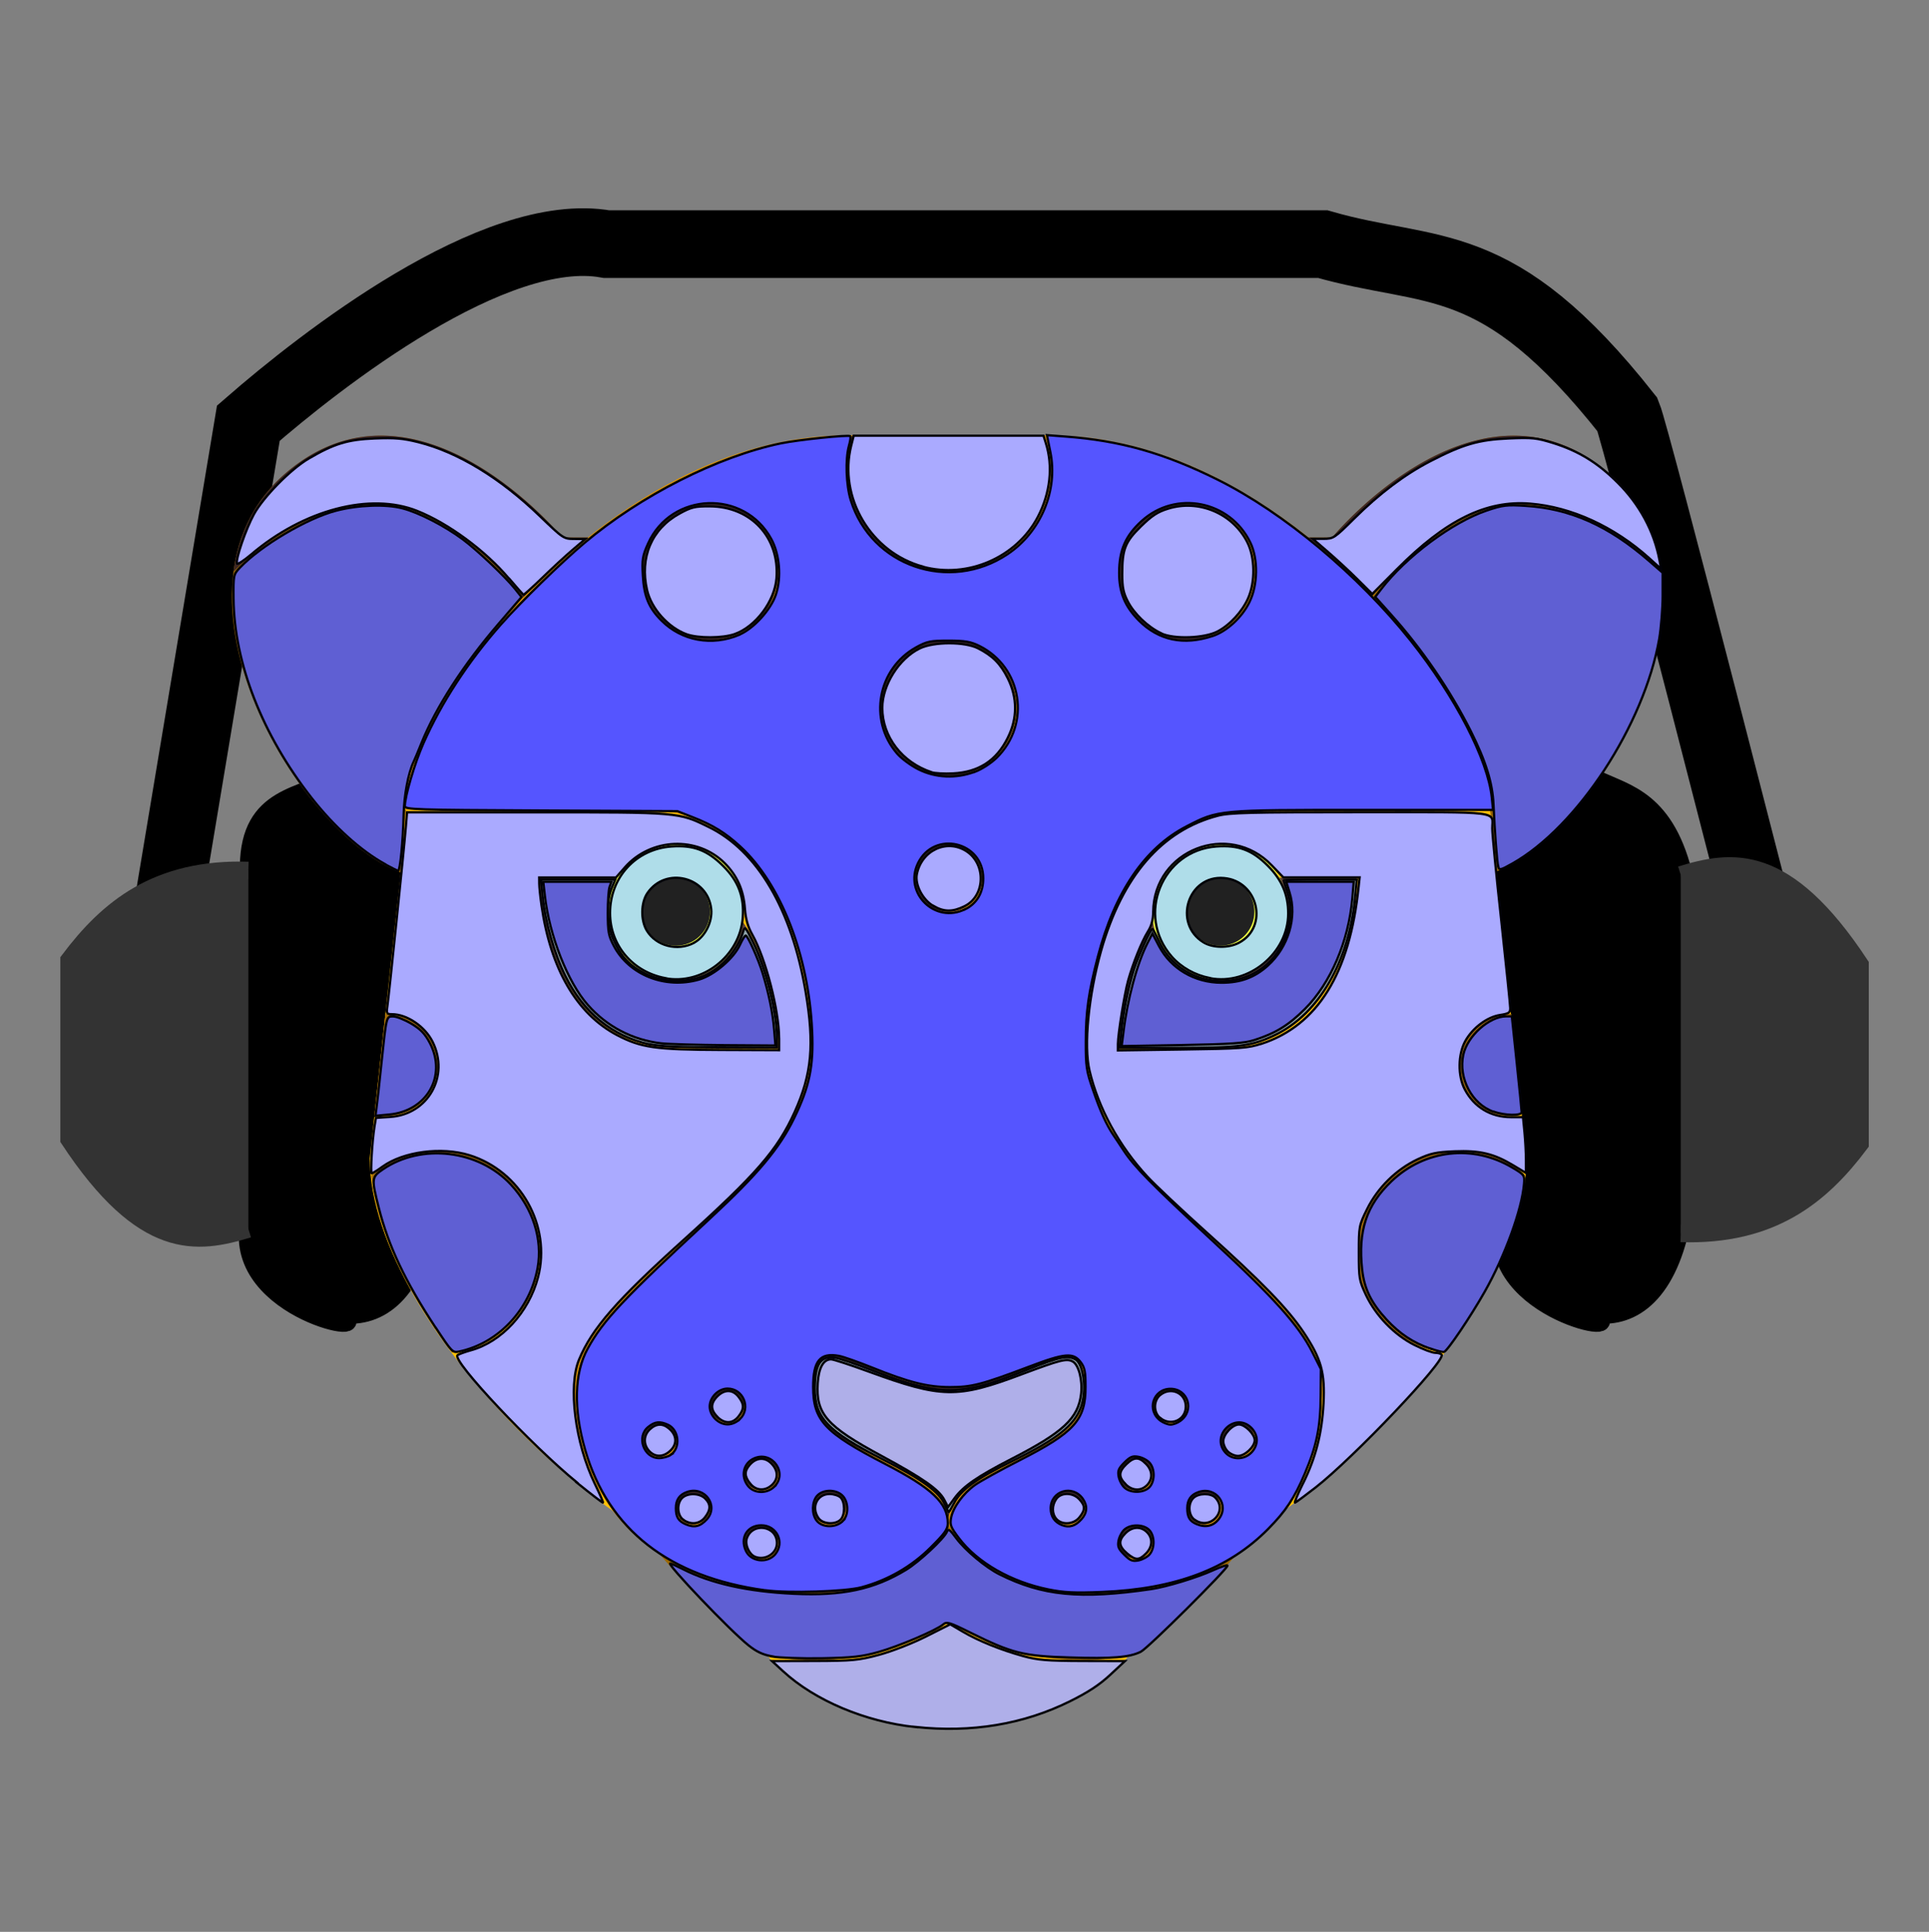 <?xml version="1.0" encoding="UTF-8" standalone="no"?>
<!-- Created with Inkscape (http://www.inkscape.org/) -->

<svg
   width="64"
   height="64.098"
   viewBox="0 0 16.933 16.959"
   version="1.1"
   id="svg5"
   inkscape:version="1.1 (c68e22c387, 2021-05-23)"
   sodipodi:docname="64.svg"
   xmlns:inkscape="http://www.inkscape.org/namespaces/inkscape"
   xmlns:sodipodi="http://sodipodi.sourceforge.net/DTD/sodipodi-0.dtd"
   xmlns="http://www.w3.org/2000/svg"
   xmlns:svg="http://www.w3.org/2000/svg">
  <rect x="0" y="0" width="16.933" height="16.959" fill="#808080" stroke="none"/>
  <sodipodi:namedview
     id="namedview7"
     pagecolor="#505050"
     bordercolor="#eeeeee"
     borderopacity="1"
     inkscape:pageshadow="0"
     inkscape:pageopacity="0"
     inkscape:pagecheckerboard="false"
     inkscape:document-units="mm"
     showgrid="true"
     units="px"
     inkscape:snap-center="true"
     inkscape:zoom="6.3359375"
     inkscape:cx="30.776819"
     inkscape:cy="33.065351"
     inkscape:window-width="1920"
     inkscape:window-height="1019"
     inkscape:window-x="0"
     inkscape:window-y="30"
     inkscape:window-maximized="1"
     inkscape:current-layer="layer2"
     fit-margin-top="6.9"
     fit-margin-left="2"
     fit-margin-right="2"
     fit-margin-bottom="6.7"
     lock-margins="false">
    <inkscape:grid
       type="xygrid"
       id="grid1111"
       originx="-8.731"
       originy="-8.175" />
  </sodipodi:namedview>
  <defs
     id="defs2" />
  <g
     inkscape:groupmode="layer"
     id="layer2"
     inkscape:label="Layer 2"
     transform="translate(-8.731,-8.175)">
    <path
       style="fill:#000000;stroke:#000000;stroke-width:0.157px;stroke-linecap:butt;stroke-linejoin:miter;stroke-opacity:1"
       d="m 11.701,19.708 c 0.335,0.058 0.654,-0.15 0.786,-0.786 V 15.778 c -0.183,-0.636 -0.551,-0.649 -0.786,-0.786 -0.314,0.186 -0.779,0.155 -0.786,0.786 v 3.144 c -0.134,0.768 1.206,1.011 0.786,0.786"
       id="path3462"
       sodipodi:nodetypes="ccccccc" />
    <path
       style="fill:#000000;stroke:#000000;stroke-width:0.157px;stroke-linecap:butt;stroke-linejoin:miter;stroke-opacity:1"
       d="m 22.704,19.708 c 0.335,0.058 0.654,-0.15 0.786,-0.786 V 15.778 c -0.183,-0.636 -0.551,-0.649 -0.786,-0.786 -0.314,0.186 -0.779,0.155 -0.786,0.786 v 3.144 c -0.134,0.768 1.206,1.011 0.786,0.786"
       id="path4158"
       sodipodi:nodetypes="ccccccc" />
    <path
       style="fill:none;stroke:#000000;stroke-width:0.594;stroke-linecap:butt;stroke-linejoin:miter;stroke-miterlimit:4;stroke-dasharray:none;stroke-opacity:1"
       d="m 10.125,16.605 0.786,-4.715 c 0.635,-0.553 2.16,-1.748 3.144,-1.572 h 6.287 c 0.969,0.279 1.524,0.039 2.676,1.498 0.077,0.186 1.253,4.789 1.253,4.789"
       id="path7864"
       sodipodi:nodetypes="cccccc" />
  </g>
  <g
     inkscape:label="Layer 1"
     inkscape:groupmode="layer"
     id="layer1"
     transform="translate(-8.731,-8.175)">
    <g
       style="overflow:hidden;fill:currentColor"
       id="g1302"
       transform="matrix(0.014,0,0,0.014,9.886,10.205)"
       inkscape:transform-center-x="-11.242437"
       inkscape:transform-center-y="6.9022612">
      <path
         d="m 688.768,192.043 h 64 c 0,0 89.216,-108.459 170.667,-42.667 96.448,77.888 -21.333,256 -85.333,255.957 C 790.4,405.333 688.768,192.043 688.768,192.043 Z m -354.667,0 h -64 c 0,0 -89.216,-108.459 -170.667,-42.667 -96.448,77.888 21.333,256 85.333,255.957 47.701,0 149.333,-213.291 149.333,-213.291 z"
         fill="#996704"
         id="path1209" />
      <path
         d="m 384,853.333 a 128,85.333 0 1 0 256,0 128,85.333 0 1 0 -256,0 z"
         fill="#ffc107"
         id="path1211" />
      <path
         d="m 874.667,581.333 c 0,106.048 -170.667,272 -277.333,272 -64,0 -85.333,-42.667 -85.333,-42.667 0,0 -21.333,42.667 -85.333,42.667 -106.667,0 -277.333,-165.952 -277.333,-272 L 170.667,384 c 0,-106.048 106.667,-192 192,-234.667 0,0 42.667,-21.333 85.333,-21.333 h 128 c 42.667,0 85.333,21.333 85.333,21.333 64,21.333 192,128.619 192,234.667 z"
         fill="#ffc107"
         id="path1213" />
      <path
         d="M 640,597.333 C 597.333,554.667 597.333,512 597.333,512 c 0,0 0,-149.333 106.667,-149.333 H 853.333 C 853.333,298.667 725.333,128 576,128 H 512 448 C 298.667,128 170.667,298.667 170.667,362.667 H 320 C 426.667,362.667 426.667,512 426.667,512 c 0,0 0,42.667 -42.667,85.333 -42.667,42.667 -106.667,85.333 -106.667,128 0,42.667 21.333,128 149.333,128 64,0 85.333,-42.667 85.333,-42.667 0,0 21.333,42.667 85.333,42.667 128,0 149.333,-85.333 149.333,-128 0,-42.667 -64,-85.333 -106.667,-128 z"
         fill="#d69107"
         id="path1215" />
      <path
         d="m 256,405.333 c 0,0 0,106.667 87.104,106.667 h 62.229 c 0,0 0,-106.667 -74.667,-106.667 z m 512,0 c 0,0 0,106.667 -87.104,106.667 h -62.229 c 0,0 0,-106.667 74.667,-106.667 z"
         fill="#5d4037"
         id="path1217" />
      <path
         d="m 341.333,426.667 m -42.667,0 a 42.667,42.667 0 1 0 85.333,0 42.667,42.667 0 1 0 -85.333,0 z"
         fill="#eeff41"
         id="path1219" />
      <path
         d="m 682.667,426.667 m -42.667,0 a 42.667,42.667 0 1 0 85.333,0 42.667,42.667 0 1 0 -85.333,0 z"
         fill="#eeff41"
         id="path1221" />
      <path
         d="m 341.333,426.667 m -21.333,0 a 21.333,21.333 0 1 0 42.667,0 21.333,21.333 0 1 0 -42.667,0 z"
         fill="#212121"
         id="path1223" />
      <path
         d="m 682.667,426.667 m -21.333,0 a 21.333,21.333 0 1 0 42.667,0 21.333,21.333 0 1 0 -42.667,0 z"
         fill="#212121"
         id="path1225" />
      <path
         d="m 237.141,219.115 8.533,10.368 A 400.64,400.64 0 0 1 286.4,192.021 h -16.299 c 0,0 -52.523,-63.872 -113.749,-63.872 -18.581,0 -37.952,5.867 -56.917,21.205 -21.525,17.365 -32.341,39.744 -35.499,64 0.021,0 0.043,0 0.064,-0.043 42.667,-42.667 81.707,-42.496 92.331,-42.496 33.045,0.021 70.421,35.861 80.811,48.299 z M 923.435,149.376 c -18.965,-15.339 -38.336,-21.205 -56.917,-21.205 -61.227,0 -113.749,63.872 -113.749,63.872 H 737.579 A 395.413,395.413 0 0 1 777.728,228.864 l 8,-9.749 c 10.389,-12.437 47.765,-48.299 80.811,-48.299 10.624,0 49.664,-0.171 92.331,42.496 0.021,0.043 0.043,0.043 0.064,0.043 C 955.776,189.12 944.96,166.741 923.435,149.376 Z M 597.333,725.333 C 597.333,772.459 512,768 512,810.667 512,768 426.667,772.459 426.667,725.333 c 0,-47.125 38.208,0 85.333,0 47.125,0 85.333,-47.125 85.333,0 z"
         fill="#3e2723"
         id="path1227" />
      <path
         d="m 394.667,778.667 m -10.667,0 a 10.667,10.667 0 1 0 21.333,0 10.667,10.667 0 1 0 -21.333,0 z"
         fill="#3e2723"
         id="path1229" />
      <path
         d="m 373.333,736 m -10.667,0 A 10.667,10.667 0 1 0 384,736 a 10.667,10.667 0 1 0 -21.333,0 z"
         fill="#3e2723"
         id="path1231" />
      <path
         d="m 394.667,821.333 m -10.667,0 a 10.667,10.667 0 1 0 21.333,0 10.667,10.667 0 1 0 -21.333,0 z"
         fill="#3e2723"
         id="path1233" />
      <path
         d="m 352,800 m -10.667,0 a 10.667,10.667 0 1 0 21.333,0 10.667,10.667 0 1 0 -21.333,0 z"
         fill="#3e2723"
         id="path1235" />
      <path
         d="m 330.667,757.333 m -10.667,0 a 10.667,10.667 0 1 0 21.333,0 10.667,10.667 0 1 0 -21.333,0 z"
         fill="#3e2723"
         id="path1237" />
      <path
         d="m 437.333,800 m -10.667,0 A 10.667,10.667 0 1 0 448,800 a 10.667,10.667 0 1 0 -21.333,0 z"
         fill="#3e2723"
         id="path1239" />
      <path
         d="m 629.333,778.667 m -10.667,0 a 10.667,10.667 0 1 0 21.333,0 10.667,10.667 0 1 0 -21.333,0 z"
         fill="#3e2723"
         id="path1241" />
      <path
         d="M 650.667,736 M 640,736 a 10.667,10.667 0 1 0 21.333,0 A 10.667,10.667 0 1 0 640,736 Z"
         fill="#3e2723"
         id="path1243" />
      <path
         d="m 629.333,821.333 m -10.667,0 a 10.667,10.667 0 1 0 21.333,0 10.667,10.667 0 1 0 -21.333,0 z"
         fill="#3e2723"
         id="path1245" />
      <path
         d="m 672,800 m -10.667,0 a 10.667,10.667 0 1 0 21.333,0 10.667,10.667 0 1 0 -21.333,0 z"
         fill="#3e2723"
         id="path1247" />
      <path
         d="m 693.333,757.333 m -10.667,0 a 10.667,10.667 0 1 0 21.333,0 10.667,10.667 0 1 0 -21.333,0 z"
         fill="#3e2723"
         id="path1249" />
      <path
         d="M 586.667,800 M 576,800 a 10.667,10.667 0 1 0 21.333,0 A 10.667,10.667 0 1 0 576,800 Z"
         fill="#3e2723"
         id="path1251" />
      <path
         d="m 512,298.667 m -42.667,0 a 42.667,42.667 0 1 0 85.333,0 42.667,42.667 0 1 0 -85.333,0 z"
         fill="#3e2723"
         id="path1253" />
      <path
         d="m 512,405.333 m -21.333,0 a 21.333,21.333 0 1 0 42.667,0 21.333,21.333 0 1 0 -42.667,0 z"
         fill="#3e2723"
         id="path1255" />
      <path
         d="M 451.925,128 A 63.189,63.189 0 0 0 448,149.333 a 64,64 0 0 0 128,0 C 576,141.803 574.464,134.699 572.075,128 Z"
         fill="#3e2723"
         id="path1257" />
      <path
         d="m 661.333,213.333 m -42.667,0 a 42.667,42.667 0 1 0 85.333,0 42.667,42.667 0 1 0 -85.333,0 z"
         fill="#3e2723"
         id="path1259" />
      <path
         d="m 362.667,213.333 m -42.667,0 a 42.667,42.667 0 1 0 85.333,0 42.667,42.667 0 1 0 -85.333,0 z"
         fill="#3e2723"
         id="path1261" />
      <path
         d="m 832,522.667 a 32,32 0 0 0 32,32 c 2.667,0 5.205,-0.427 7.659,-1.045 l -6.784,-62.869 c -0.299,0 -0.576,-0.085 -0.875,-0.085 a 32,32 0 0 0 -32,32 z M 832,576 c -35.328,0 -64,28.672 -64,64 a 63.872,63.872 0 0 0 55.125,63.125 c 28.117,-37.76 47.211,-76.992 50.539,-111.339 A 63.403,63.403 0 0 0 832,576 Z M 160,554.667 a 32,32 0 0 0 0,-64 c -0.299,0 -0.576,0.085 -0.875,0.085 l -6.784,62.869 c 2.453,0.619 4.992,1.045 7.659,1.045 z M 192,576 c -16,0 -30.464,6.08 -41.664,15.787 3.328,34.325 22.421,73.579 50.539,111.339 A 63.872,63.872 0 0 0 256,640 c 0,-35.328 -28.672,-64 -64,-64 z"
         fill="#a36b07"
         id="path1263" />
      <path
         d="m 597.333,853.333 c -64,0 -85.333,-42.667 -85.333,-42.667 0,0 -21.333,42.667 -85.333,42.667 -43.008,0 -73.771,-9.749 -95.936,-24.171 25.856,29.973 59.264,65.6 67.968,63.808 9.515,1.813 18.88,3.029 27.968,3.029 C 463.189,896 491.456,885.077 512,871.125 532.544,885.077 560.811,896 597.333,896 c 9.088,0 18.453,-1.216 27.968,-3.029 8.683,1.792 42.112,-33.835 67.968,-63.808 -22.165,14.421 -52.928,24.171 -95.936,24.171 z"
         fill="#996704"
         id="path1265" />
    </g>
    <path
       style="fill:#afdde9;stroke:#000007;stroke-width:0.02"
       d="m 19.353,16.761 c -0.133,-0.026 -0.251,-0.092 -0.336,-0.188 -0.318,-0.362 -0.087,-0.932 0.391,-0.967 0.195,-0.014 0.316,0.031 0.454,0.171 0.122,0.123 0.177,0.252 0.177,0.417 0,0.347 -0.346,0.633 -0.686,0.568 z m 0.254,-0.31 c 0.262,-0.139 0.169,-0.542 -0.132,-0.568 -0.316,-0.028 -0.451,0.399 -0.179,0.565 0.082,0.05 0.22,0.051 0.311,0.003 z"
       id="path1417" />
    <path
       style="fill:#afdde9;stroke:#000007;stroke-width:0.02"
       d="m 14.569,16.761 c -0.285,-0.055 -0.482,-0.287 -0.483,-0.569 -6.5e-4,-0.316 0.228,-0.564 0.539,-0.586 0.194,-0.014 0.315,0.032 0.456,0.173 0.132,0.132 0.183,0.268 0.17,0.451 -0.024,0.337 -0.355,0.595 -0.683,0.532 z m 0.254,-0.31 c 0.095,-0.05 0.163,-0.182 0.151,-0.296 -0.03,-0.283 -0.399,-0.376 -0.56,-0.14 -0.058,0.085 -0.06,0.239 -0.005,0.33 0.083,0.135 0.268,0.183 0.414,0.107 z"
       id="path1456" />
    <path
       style="fill:#93a7ac;stroke:#000007;stroke-width:0.02"
       d="m 14.429,17.342 c -0.321,-0.07 -0.577,-0.278 -0.736,-0.601 -0.099,-0.2 -0.176,-0.474 -0.199,-0.702 l -0.014,-0.143 h 0.326 0.326 l -0.031,0.074 c -0.05,0.118 -0.042,0.329 0.017,0.459 0.07,0.153 0.139,0.225 0.279,0.294 0.145,0.071 0.325,0.083 0.483,0.03 0.166,-0.055 0.325,-0.226 0.376,-0.404 0.013,-0.044 0.021,-0.035 0.086,0.098 0.114,0.234 0.209,0.615 0.209,0.839 v 0.086 l -0.497,-0.002 c -0.348,-0.001 -0.535,-0.01 -0.625,-0.029 z"
       id="path1532" />
    <path
       style="fill:#93a7ac;stroke:#000007;stroke-width:0.02"
       d="m 18.573,17.24 c 0.018,-0.183 0.063,-0.403 0.112,-0.556 0.04,-0.123 0.146,-0.354 0.162,-0.354 0.004,0 0.03,0.047 0.056,0.105 0.167,0.366 0.648,0.47 0.948,0.206 0.177,-0.156 0.253,-0.424 0.18,-0.638 -0.018,-0.052 -0.032,-0.097 -0.032,-0.1 0,-0.003 0.144,-0.006 0.321,-0.006 h 0.321 l -0.015,0.157 c -0.054,0.563 -0.317,1.017 -0.693,1.202 -0.211,0.103 -0.321,0.118 -0.894,0.118 l -0.479,1.5e-4 z"
       id="path1571" />
    <path
       style="fill:#93a7ac;stroke:#000007;stroke-width:0.02"
       d="m 17.028,21.389 c -0.047,-0.114 -0.196,-0.224 -0.544,-0.401 -0.492,-0.25 -0.602,-0.366 -0.6,-0.63 0.002,-0.209 0.049,-0.281 0.175,-0.264 0.041,0.005 0.198,0.059 0.349,0.119 0.337,0.134 0.552,0.181 0.741,0.162 0.172,-0.017 0.277,-0.048 0.61,-0.18 0.271,-0.108 0.343,-0.123 0.411,-0.087 0.073,0.039 0.102,0.274 0.051,0.416 -0.059,0.165 -0.207,0.282 -0.598,0.474 -0.318,0.155 -0.458,0.256 -0.516,0.37 -0.022,0.043 -0.043,0.079 -0.047,0.079 -0.004,0 -0.018,-0.026 -0.031,-0.058 z"
       id="path1610" />
    <path
       style="fill:#aaaaff;stroke:#000007;stroke-width:0.02"
       d="m 18.916,20.624 c -0.061,-0.049 -0.061,-0.154 0,-0.203 0.094,-0.076 0.224,-0.017 0.224,0.101 0,0.118 -0.13,0.177 -0.224,0.101 z"
       id="path1649" />
    <path
       style="fill:#aaaaff;stroke:#000007;stroke-width:0.02"
       d="m 13.796,21.189 c -0.399,-0.325 -1.1,-1.071 -1.049,-1.117 0.01,-0.009 0.061,-0.027 0.113,-0.042 0.273,-0.073 0.513,-0.334 0.594,-0.643 0.117,-0.451 -0.153,-0.931 -0.602,-1.071 -0.245,-0.076 -0.58,-0.032 -0.763,0.1 -0.045,0.033 -0.088,0.059 -0.095,0.059 -0.013,0 0.004,-0.284 0.025,-0.415 l 0.012,-0.072 0.124,-0.008 c 0.333,-0.021 0.524,-0.358 0.373,-0.66 -0.067,-0.135 -0.226,-0.242 -0.357,-0.242 -0.046,0 -0.049,-0.005 -0.039,-0.074 0.012,-0.08 0.143,-1.346 0.161,-1.565 l 0.011,-0.133 h 1.136 c 1.258,0 1.247,-9.5e-4 1.512,0.129 0.427,0.208 0.729,0.723 0.851,1.448 0.078,0.463 0.054,0.721 -0.097,1.055 -0.151,0.333 -0.337,0.547 -0.975,1.122 -0.586,0.528 -0.803,0.776 -0.917,1.05 -0.098,0.235 -0.035,0.732 0.138,1.09 0.043,0.088 0.075,0.162 0.072,0.166 -0.003,0.003 -0.106,-0.076 -0.23,-0.176 z m 1.774,-3.899 c -1.65e-4,-0.246 -0.118,-0.701 -0.235,-0.91 -0.04,-0.071 -0.058,-0.136 -0.065,-0.228 -0.012,-0.165 -0.068,-0.289 -0.177,-0.399 -0.24,-0.24 -0.648,-0.223 -0.876,0.035 l -0.079,0.09 H 13.801 13.464 l 3.9e-4,0.054 c 2.15e-4,0.03 0.009,0.116 0.02,0.192 0.08,0.558 0.31,0.952 0.664,1.138 0.21,0.11 0.337,0.128 0.915,0.13 l 0.507,0.002 -5.9e-5,-0.103 z"
       id="path1764" />
    <path
       style="fill:#aaaaff;stroke:#000007;stroke-width:0.02"
       d="m 20.169,21.198 c 0.112,-0.226 0.166,-0.439 0.18,-0.701 0.014,-0.272 -0.019,-0.392 -0.174,-0.625 -0.139,-0.208 -0.369,-0.445 -0.864,-0.889 -0.211,-0.19 -0.441,-0.406 -0.51,-0.481 -0.248,-0.268 -0.428,-0.599 -0.506,-0.928 -0.052,-0.218 -0.009,-0.661 0.101,-1.051 0.186,-0.657 0.533,-1.059 1.026,-1.187 0.103,-0.027 0.282,-0.031 1.252,-0.031 1.264,0 1.156,-0.013 1.156,0.144 9e-6,0.045 0.035,0.408 0.079,0.806 0.043,0.398 0.079,0.745 0.079,0.77 0,0.04 -0.012,0.048 -0.089,0.06 -0.113,0.017 -0.24,0.112 -0.305,0.228 -0.065,0.117 -0.068,0.306 -0.005,0.425 0.082,0.156 0.228,0.244 0.405,0.244 h 0.106 l 0.013,0.133 c 0.007,0.073 0.013,0.183 0.013,0.245 l 1.26e-4,0.112 -0.113,-0.068 c -0.17,-0.102 -0.292,-0.131 -0.515,-0.122 -0.162,0.007 -0.208,0.017 -0.323,0.07 -0.187,0.088 -0.35,0.249 -0.443,0.436 -0.072,0.146 -0.073,0.151 -0.073,0.385 0,0.226 0.003,0.243 0.063,0.371 0.086,0.181 0.249,0.35 0.425,0.438 0.075,0.038 0.158,0.069 0.183,0.069 0.025,0 0.05,0.007 0.056,0.017 0.034,0.055 -0.775,0.906 -1.107,1.165 -0.09,0.07 -0.171,0.13 -0.18,0.133 -0.009,0.003 0.022,-0.072 0.069,-0.167 z m -0.364,-3.86 c 0.492,-0.162 0.774,-0.617 0.852,-1.377 l 0.009,-0.084 h -0.335 -0.335 l -0.101,-0.105 c -0.377,-0.393 -1.035,-0.135 -1.041,0.407 -7.99e-4,0.07 -0.015,0.124 -0.047,0.174 -0.053,0.085 -0.13,0.275 -0.173,0.429 -0.033,0.118 -0.089,0.469 -0.09,0.558 l -1.17e-4,0.056 0.566,-0.008 c 0.514,-0.007 0.578,-0.012 0.695,-0.051 z"
       id="path1803" />
    <path
       style="fill:#5555ff;stroke:#000007;stroke-width:0.02"
       d="m 15.445,22.135 c -0.839,-0.115 -1.375,-0.533 -1.577,-1.231 -0.105,-0.362 -0.097,-0.675 0.022,-0.891 0.137,-0.249 0.306,-0.429 1.087,-1.154 0.407,-0.378 0.597,-0.605 0.724,-0.866 0.136,-0.279 0.173,-0.458 0.159,-0.768 -0.03,-0.666 -0.276,-1.295 -0.633,-1.621 -0.131,-0.12 -0.242,-0.188 -0.42,-0.257 l -0.13,-0.051 -1.196,-0.006 c -1.112,-0.005 -1.196,-0.008 -1.196,-0.039 3.53e-4,-0.086 0.085,-0.374 0.162,-0.549 0.158,-0.359 0.392,-0.718 0.68,-1.044 0.182,-0.205 0.526,-0.541 0.732,-0.715 0.496,-0.418 1.174,-0.761 1.727,-0.876 0.157,-0.032 0.594,-0.077 0.609,-0.063 0.005,0.005 -1.75e-4,0.043 -0.012,0.085 -0.033,0.119 -0.025,0.344 0.016,0.477 0.18,0.579 0.865,0.815 1.376,0.474 0.292,-0.195 0.445,-0.56 0.376,-0.897 l -0.03,-0.148 0.159,0.012 c 0.487,0.036 0.872,0.146 1.34,0.379 0.58,0.289 1.234,0.835 1.695,1.414 0.391,0.491 0.677,1.045 0.711,1.376 l 0.011,0.109 h -1.138 c -1.281,0 -1.272,-8.5e-4 -1.554,0.145 -0.364,0.188 -0.63,0.578 -0.777,1.143 -0.082,0.314 -0.106,0.482 -0.106,0.75 -1.77e-4,0.215 0.005,0.253 0.064,0.422 0.064,0.187 0.117,0.303 0.179,0.395 0.019,0.027 0.059,0.089 0.091,0.137 0.092,0.14 0.242,0.293 0.774,0.786 0.543,0.503 0.761,0.746 0.88,0.98 l 0.076,0.151 -0.002,0.238 c -0.002,0.274 -0.035,0.433 -0.14,0.681 -0.091,0.214 -0.166,0.327 -0.322,0.485 -0.345,0.349 -0.812,0.526 -1.455,0.552 -0.246,0.01 -0.337,0.005 -0.472,-0.022 -0.33,-0.067 -0.624,-0.235 -0.787,-0.451 -0.072,-0.095 -0.08,-0.116 -0.068,-0.179 0.017,-0.09 0.105,-0.212 0.208,-0.286 0.044,-0.032 0.221,-0.13 0.392,-0.217 0.482,-0.246 0.58,-0.354 0.58,-0.643 2.77e-4,-0.133 -0.007,-0.171 -0.041,-0.217 -0.066,-0.089 -0.139,-0.083 -0.462,0.04 -0.41,0.155 -0.496,0.177 -0.687,0.177 -0.195,-1.63e-4 -0.359,-0.041 -0.684,-0.172 -0.122,-0.049 -0.252,-0.095 -0.29,-0.102 -0.166,-0.031 -0.227,0.042 -0.227,0.272 0,0.294 0.1,0.401 0.63,0.675 0.414,0.214 0.552,0.345 0.552,0.523 0,0.051 -0.027,0.089 -0.153,0.214 -0.166,0.165 -0.374,0.285 -0.605,0.347 -0.141,0.038 -0.642,0.054 -0.844,0.026 z m 0.091,-0.316 c 0.086,-0.104 0.014,-0.254 -0.122,-0.254 -0.123,0 -0.189,0.108 -0.136,0.223 0.044,0.097 0.189,0.114 0.259,0.03 z m 3.287,0 c 0.047,-0.056 0.044,-0.165 -0.005,-0.214 -0.049,-0.049 -0.158,-0.052 -0.214,-0.005 -0.023,0.019 -0.047,0.063 -0.054,0.098 -0.01,0.053 -0.002,0.073 0.05,0.125 0.052,0.052 0.072,0.06 0.125,0.05 0.035,-0.007 0.079,-0.031 0.098,-0.054 z m -3.888,-0.306 c 0.108,-0.119 -0.017,-0.295 -0.172,-0.241 -0.067,0.023 -0.099,0.069 -0.099,0.142 0,0.079 0.022,0.114 0.087,0.142 0.075,0.032 0.126,0.02 0.184,-0.043 z m 1.199,0.009 c 0.049,-0.054 0.045,-0.165 -0.008,-0.218 -0.058,-0.058 -0.176,-0.055 -0.225,0.005 -0.043,0.053 -0.045,0.153 -0.005,0.21 0.049,0.07 0.177,0.071 0.239,0.003 z m 2.089,-0.009 c 0.052,-0.057 0.056,-0.119 0.013,-0.181 -0.09,-0.128 -0.282,-0.07 -0.282,0.085 0,0.07 0.034,0.12 0.099,0.146 0.063,0.025 0.117,0.009 0.17,-0.05 z m 1.206,-0.002 c 0.098,-0.125 -0.025,-0.291 -0.177,-0.238 -0.067,0.023 -0.099,0.069 -0.099,0.142 0,0.078 0.021,0.114 0.083,0.14 0.077,0.032 0.145,0.017 0.193,-0.044 z M 15.525,21.228 c 0.125,-0.117 -0.012,-0.318 -0.171,-0.252 -0.097,0.04 -0.125,0.157 -0.057,0.243 0.053,0.067 0.162,0.071 0.229,0.009 z m 3.294,0.004 c 0.049,-0.049 0.052,-0.158 0.005,-0.214 -0.019,-0.023 -0.063,-0.047 -0.098,-0.054 -0.053,-0.01 -0.073,-0.002 -0.125,0.05 -0.052,0.052 -0.06,0.072 -0.05,0.125 0.007,0.035 0.031,0.079 0.054,0.098 0.056,0.047 0.165,0.044 0.214,-0.005 z M 14.619,20.946 c 0.088,-0.061 0.073,-0.219 -0.025,-0.264 -0.071,-0.032 -0.114,-0.028 -0.172,0.019 -0.107,0.084 -0.042,0.274 0.095,0.274 0.034,0 0.08,-0.013 0.103,-0.029 z m 5.096,-0.019 c 0.03,-0.03 0.048,-0.071 0.048,-0.109 0,-0.038 -0.018,-0.079 -0.048,-0.109 -0.144,-0.144 -0.363,0.073 -0.224,0.221 0.059,0.062 0.16,0.061 0.224,-0.003 z m -4.488,-0.295 c 0.098,-0.098 0.028,-0.267 -0.109,-0.267 -0.081,0 -0.157,0.077 -0.157,0.157 0,0.081 0.077,0.157 0.157,0.157 0.038,0 0.079,-0.018 0.109,-0.048 z m 3.864,0.017 c 0.128,-0.09 0.07,-0.282 -0.085,-0.282 -0.155,0 -0.214,0.192 -0.085,0.282 0.025,0.017 0.063,0.032 0.085,0.032 0.022,0 0.061,-0.014 0.085,-0.032 z M 17.204,16.157 c 0.102,-0.051 0.158,-0.147 0.158,-0.271 0,-0.324 -0.432,-0.424 -0.573,-0.133 -0.127,0.263 0.153,0.535 0.415,0.403 z m 0.084,-1.206 c 0.061,-0.023 0.141,-0.075 0.191,-0.123 0.304,-0.298 0.225,-0.797 -0.154,-0.984 -0.074,-0.036 -0.123,-0.045 -0.268,-0.045 -0.16,0 -0.188,0.006 -0.283,0.058 -0.339,0.188 -0.421,0.637 -0.17,0.931 0.038,0.045 0.123,0.108 0.19,0.141 0.15,0.075 0.329,0.083 0.494,0.021 z M 15.222,13.746 c 0.125,-0.053 0.276,-0.219 0.32,-0.352 0.05,-0.15 0.033,-0.353 -0.041,-0.488 -0.238,-0.437 -0.877,-0.413 -1.081,0.04 -0.049,0.109 -0.054,0.139 -0.046,0.282 0.01,0.181 0.052,0.284 0.164,0.395 0.178,0.178 0.443,0.226 0.684,0.124 z m 4.152,0.013 c 0.125,-0.041 0.259,-0.163 0.325,-0.299 0.074,-0.15 0.077,-0.377 0.008,-0.521 -0.179,-0.37 -0.655,-0.464 -0.956,-0.189 -0.14,0.128 -0.195,0.254 -0.196,0.45 -8.51e-4,0.176 0.05,0.298 0.174,0.423 0.173,0.173 0.391,0.219 0.644,0.136 z"
       id="path1879" />
    <path
       style="fill:#5f5fd3;stroke:#000007;stroke-width:0.02"
       d="m 21.289,20.015 c -0.154,-0.053 -0.27,-0.13 -0.386,-0.255 -0.136,-0.148 -0.196,-0.27 -0.215,-0.44 -0.037,-0.34 0.037,-0.565 0.257,-0.775 0.293,-0.279 0.716,-0.327 1.062,-0.12 0.105,0.062 0.108,0.067 0.102,0.141 -0.018,0.226 -0.167,0.634 -0.346,0.95 -0.124,0.219 -0.327,0.519 -0.356,0.527 -0.011,0.003 -0.064,-0.01 -0.118,-0.029 z"
       id="path2033" />
    <path
       style="fill:#5f5fd3;stroke:#000007;stroke-width:0.02"
       d="m 21.84,17.934 c -0.188,-0.066 -0.309,-0.294 -0.264,-0.5 0.035,-0.164 0.228,-0.337 0.376,-0.337 h 0.05 l 0.043,0.408 c 0.024,0.225 0.043,0.42 0.043,0.433 -5e-4,0.033 -0.146,0.031 -0.246,-0.005 z"
       id="path2072" />
    <path
       style="fill:#5f5fd3;stroke:#000007;stroke-width:0.02"
       d="m 12.555,19.83 c -0.267,-0.405 -0.414,-0.714 -0.5,-1.056 -0.064,-0.253 -0.063,-0.266 0.037,-0.334 0.339,-0.231 0.842,-0.171 1.124,0.134 0.193,0.208 0.28,0.482 0.234,0.732 -0.068,0.366 -0.342,0.659 -0.686,0.733 -0.06,0.013 -0.064,0.009 -0.208,-0.209 z"
       id="path2111" />
    <path
       style="fill:#5f5fd3;stroke:#000007;stroke-width:0.02"
       d="m 12.037,17.893 c 0.006,-0.042 0.024,-0.205 0.04,-0.362 0.047,-0.446 0.044,-0.433 0.106,-0.433 0.029,0 0.101,0.029 0.16,0.064 0.082,0.049 0.119,0.088 0.162,0.17 0.15,0.289 -0.026,0.597 -0.359,0.627 l -0.119,0.011 z"
       id="path2150" />
    <path
       style="fill:#5f5fd3;stroke:#000007;stroke-width:0.02"
       d="m 12.108,15.759 c -0.21,-0.116 -0.443,-0.326 -0.643,-0.581 -0.431,-0.55 -0.679,-1.184 -0.684,-1.747 -0.002,-0.208 -7.05e-4,-0.213 0.056,-0.273 0.183,-0.193 0.59,-0.434 0.845,-0.5 0.192,-0.05 0.433,-0.059 0.58,-0.021 0.145,0.037 0.372,0.154 0.532,0.273 0.127,0.095 0.373,0.328 0.456,0.432 l 0.059,0.074 -0.199,0.232 c -0.308,0.358 -0.552,0.734 -0.679,1.049 -0.028,0.07 -0.06,0.146 -0.07,0.167 -0.047,0.099 -0.083,0.292 -0.087,0.463 -0.005,0.23 -0.031,0.492 -0.048,0.492 -0.007,-2.01e-4 -0.06,-0.027 -0.119,-0.059 z"
       id="path2189" />
    <path
       style="fill:#5f5fd3;stroke:#000007;stroke-width:0.02"
       d="m 21.883,15.784 c -0.011,-0.039 -0.031,-0.304 -0.042,-0.548 -0.008,-0.187 -0.068,-0.381 -0.199,-0.642 -0.18,-0.358 -0.428,-0.721 -0.702,-1.026 l -0.137,-0.153 0.051,-0.067 c 0.217,-0.285 0.627,-0.59 0.927,-0.691 0.142,-0.048 0.176,-0.052 0.344,-0.041 0.389,0.024 0.726,0.174 1.078,0.48 l 0.123,0.107 v 0.202 c 0,0.111 -0.014,0.281 -0.03,0.377 -0.132,0.756 -0.719,1.654 -1.292,1.975 -0.101,0.057 -0.112,0.059 -0.122,0.027 z"
       id="path2228" />
    <path
       style="fill:#5f5fd3;stroke:#000007;stroke-width:0.02"
       d="m 18.592,17.242 c 0.034,-0.291 0.121,-0.613 0.212,-0.789 l 0.043,-0.083 0.057,0.109 c 0.105,0.2 0.314,0.323 0.55,0.323 0.167,0 0.289,-0.045 0.406,-0.15 0.18,-0.162 0.259,-0.425 0.191,-0.642 l -0.029,-0.094 h 0.296 0.296 l -0.012,0.143 c -0.032,0.377 -0.19,0.746 -0.415,0.972 -0.144,0.144 -0.258,0.214 -0.445,0.274 -0.088,0.028 -0.205,0.036 -0.637,0.044 l -0.528,0.009 z"
       id="path2267" />
    <path
       style="fill:#5f5fd3;stroke:#000007;stroke-width:0.02"
       d="m 14.537,17.334 c -0.253,-0.029 -0.479,-0.147 -0.646,-0.337 -0.177,-0.2 -0.337,-0.607 -0.377,-0.958 l -0.014,-0.123 h 0.299 0.299 l -0.016,0.044 c -0.009,0.024 -0.016,0.128 -0.016,0.231 4.65e-4,0.164 0.007,0.2 0.053,0.287 0.134,0.256 0.452,0.382 0.749,0.296 0.133,-0.039 0.304,-0.185 0.359,-0.306 0.02,-0.044 0.042,-0.08 0.05,-0.08 0.018,0 0.11,0.205 0.148,0.329 0.053,0.173 0.089,0.346 0.101,0.492 l 0.012,0.144 -0.441,-0.003 c -0.242,-0.002 -0.494,-0.009 -0.559,-0.016 z"
       id="path2306" />
    <path
       style="fill:#afafe9;stroke:#000007;stroke-width:0.02"
       d="m 17.019,21.339 c -0.049,-0.091 -0.19,-0.189 -0.549,-0.383 -0.484,-0.261 -0.578,-0.369 -0.561,-0.639 0.009,-0.136 0.05,-0.209 0.117,-0.209 0.02,0 0.167,0.048 0.328,0.107 0.644,0.235 0.778,0.238 1.344,0.025 0.339,-0.127 0.396,-0.142 0.449,-0.113 0.053,0.028 0.088,0.164 0.074,0.284 -0.025,0.215 -0.157,0.338 -0.613,0.572 -0.297,0.153 -0.421,0.238 -0.499,0.345 l -0.056,0.077 z"
       id="path2345" />
    <path
       style="fill:#afafe9;stroke:#000007;stroke-width:0.02"
       d="m 16.766,23.336 c -0.439,-0.046 -0.882,-0.233 -1.16,-0.489 l -0.098,-0.09 0.371,-0.001 c 0.337,-0.001 0.389,-0.006 0.568,-0.054 0.114,-0.031 0.287,-0.098 0.411,-0.16 l 0.214,-0.108 0.111,0.065 c 0.138,0.081 0.331,0.159 0.529,0.214 0.128,0.035 0.208,0.042 0.523,0.043 l 0.371,0.001 -0.131,0.122 c -0.095,0.088 -0.193,0.152 -0.352,0.231 -0.407,0.202 -0.864,0.278 -1.358,0.225 z"
       id="path2421" />
    <path
       style="fill:#5f5fd3;stroke:#000007;stroke-width:0.02"
       d="m 15.512,22.716 c -0.085,-0.015 -0.14,-0.041 -0.21,-0.097 -0.161,-0.128 -0.725,-0.719 -0.687,-0.719 0.007,0 0.056,0.022 0.109,0.049 0.25,0.127 0.569,0.198 0.974,0.217 0.427,0.02 0.702,-0.038 0.986,-0.21 0.114,-0.069 0.338,-0.278 0.36,-0.336 0.011,-0.028 0.026,-0.017 0.081,0.058 0.079,0.107 0.258,0.256 0.379,0.317 0.378,0.189 0.706,0.221 1.333,0.13 0.134,-0.02 0.399,-0.1 0.542,-0.165 0.07,-0.032 0.127,-0.05 0.127,-0.041 0,0.031 -0.698,0.725 -0.761,0.756 -0.101,0.05 -0.252,0.062 -0.627,0.05 -0.406,-0.012 -0.504,-0.037 -0.871,-0.219 -0.181,-0.09 -0.206,-0.097 -0.236,-0.071 -0.062,0.052 -0.39,0.192 -0.568,0.242 -0.147,0.041 -0.225,0.05 -0.496,0.055 -0.177,0.003 -0.373,-0.004 -0.436,-0.015 z"
       id="path2460" />
    <path
       style="fill:#aaaaff;stroke:#000007;stroke-width:0.02"
       d="m 19.508,20.916 c -0.022,-0.022 -0.039,-0.062 -0.039,-0.089 0,-0.061 0.081,-0.147 0.138,-0.147 0.053,0 0.138,0.085 0.138,0.138 0,0.057 -0.086,0.138 -0.147,0.138 -0.028,0 -0.068,-0.018 -0.089,-0.039 z"
       id="path2610" />
    <path
       style="fill:#aaaaff;stroke:#000007;stroke-width:0.02"
       d="m 19.217,21.516 c -0.056,-0.039 -0.06,-0.146 -0.008,-0.193 0.045,-0.041 0.148,-0.042 0.188,-0.003 0.118,0.118 -0.042,0.294 -0.179,0.196 z"
       id="path2686" />
    <path
       style="fill:#aaaaff;stroke:#000007;stroke-width:0.02"
       d="m 18.623,21.81 c -0.073,-0.062 -0.077,-0.112 -0.012,-0.176 0.059,-0.059 0.135,-0.062 0.188,-0.009 0.053,0.053 0.05,0.129 -0.009,0.188 -0.061,0.061 -0.091,0.061 -0.167,-0.003 z"
       id="path2725" />
    <path
       style="fill:#aaaaff;stroke:#000007;stroke-width:0.02"
       d="m 18.611,21.203 c -0.063,-0.063 -0.061,-0.109 0.007,-0.174 0.068,-0.066 0.11,-0.067 0.172,-0.004 0.059,0.059 0.062,0.135 0.009,0.188 -0.053,0.053 -0.129,0.05 -0.188,-0.009 z"
       id="path2764" />
    <path
       style="fill:#aaaaff;stroke:#000007;stroke-width:0.02"
       d="m 18.005,21.51 c -0.041,-0.045 -0.042,-0.119 -0.002,-0.176 0.042,-0.06 0.145,-0.059 0.202,0.002 0.053,0.057 0.054,0.093 0.002,0.158 -0.049,0.063 -0.152,0.071 -0.202,0.016 z"
       id="path2803" />
    <path
       style="fill:#aaaaff;stroke:#000007;stroke-width:0.02"
       d="m 15.916,21.502 c -0.067,-0.095 -0.013,-0.212 0.097,-0.212 0.036,0 0.08,0.014 0.097,0.031 0.04,0.04 0.04,0.154 0,0.194 -0.047,0.047 -0.157,0.04 -0.194,-0.013 z"
       id="path2842" />
    <path
       style="fill:#aaaaff;stroke:#000007;stroke-width:0.02"
       d="m 15.316,21.199 c -0.05,-0.063 -0.052,-0.108 -0.006,-0.162 0.057,-0.068 0.133,-0.074 0.191,-0.016 0.062,0.062 0.064,0.136 0.007,0.189 -0.061,0.057 -0.142,0.052 -0.192,-0.012 z"
       id="path2881" />
    <path
       style="fill:#aaaaff;stroke:#000007;stroke-width:0.02"
       d="m 15.028,20.612 c -0.061,-0.061 -0.061,-0.118 0,-0.179 0.063,-0.063 0.135,-0.062 0.186,0.004 0.051,0.065 0.051,0.106 0,0.172 -0.052,0.066 -0.123,0.067 -0.186,0.004 z"
       id="path2920" />
    <path
       style="fill:#aaaaff;stroke:#000007;stroke-width:0.02"
       d="m 14.43,20.913 c -0.053,-0.057 -0.051,-0.137 0.005,-0.19 0.055,-0.052 0.113,-0.055 0.168,-0.008 0.068,0.057 0.074,0.133 0.016,0.191 -0.062,0.062 -0.136,0.064 -0.189,0.007 z"
       id="path2959" />
    <path
       style="fill:#aaaaff;stroke:#000007;stroke-width:0.02"
       d="m 14.729,21.516 c -0.055,-0.039 -0.059,-0.146 -0.008,-0.193 0.05,-0.045 0.152,-0.041 0.2,0.007 0.05,0.05 0.05,0.099 -0.002,0.165 -0.047,0.06 -0.124,0.068 -0.191,0.021 z"
       id="path2998" />
    <path
       style="fill:#aaaaff;stroke:#000007;stroke-width:0.02"
       d="m 15.359,21.841 c -0.051,-0.02 -0.09,-0.105 -0.073,-0.159 0.047,-0.147 0.265,-0.115 0.265,0.039 0,0.091 -0.103,0.156 -0.192,0.12 z"
       id="path3037" />
    <path
       style="fill:#aaaaff;stroke:#000007;stroke-width:0.02"
       d="m 16.924,16.128 c -0.093,-0.054 -0.162,-0.185 -0.145,-0.277 0.04,-0.211 0.264,-0.315 0.436,-0.203 0.175,0.115 0.164,0.395 -0.019,0.483 -0.105,0.051 -0.179,0.05 -0.272,-0.004 z"
       id="path3076" />
    <path
       style="fill:#aaaaff;stroke:#000007;stroke-width:0.02"
       d="m 16.909,14.954 c -0.259,-0.085 -0.433,-0.312 -0.433,-0.565 0,-0.2 0.147,-0.434 0.329,-0.522 0.123,-0.06 0.396,-0.06 0.512,-5.51e-4 0.127,0.065 0.196,0.134 0.26,0.262 0.086,0.172 0.086,0.352 0,0.524 -0.1,0.201 -0.256,0.301 -0.481,0.312 -0.076,0.004 -0.16,-0.001 -0.187,-0.01 z"
       id="path3115" />
    <path
       style="fill:#aaaaff;stroke:#000007;stroke-width:0.02"
       d="m 14.759,13.743 c -0.16,-0.057 -0.311,-0.225 -0.348,-0.388 -0.066,-0.287 0.04,-0.537 0.284,-0.671 0.104,-0.057 0.135,-0.065 0.266,-0.064 0.362,0.001 0.614,0.273 0.586,0.631 -0.016,0.203 -0.183,0.425 -0.367,0.49 -0.105,0.037 -0.32,0.038 -0.421,0.002 z"
       id="path3154" />
    <path
       style="fill:#aaaaff;stroke:#000007;stroke-width:0.02"
       d="m 16.833,13.149 c -0.457,-0.123 -0.744,-0.608 -0.63,-1.062 l 0.022,-0.087 h 0.833 0.833 l 0.02,0.064 c 0.065,0.204 0.04,0.439 -0.07,0.649 -0.187,0.356 -0.616,0.543 -1.008,0.437 z"
       id="path3193" />
    <path
       style="fill:#aaaaff;stroke:#000007;stroke-width:0.02"
       d="m 18.924,13.734 c -0.116,-0.054 -0.239,-0.172 -0.294,-0.281 -0.038,-0.074 -0.048,-0.125 -0.048,-0.237 1.62e-4,-0.22 0.025,-0.284 0.164,-0.42 0.095,-0.093 0.146,-0.127 0.237,-0.155 0.27,-0.085 0.567,0.04 0.696,0.292 0.069,0.135 0.072,0.348 0.008,0.494 -0.052,0.117 -0.16,0.234 -0.268,0.291 -0.115,0.06 -0.383,0.07 -0.495,0.017 z"
       id="path3232" />
    <path
       style="fill:#aaaaff;stroke:#000007;stroke-width:0.02"
       d="m 20.649,13.262 c -0.07,-0.07 -0.188,-0.179 -0.261,-0.242 l -0.133,-0.115 h 0.092 c 0.089,0 0.097,-0.005 0.271,-0.178 0.224,-0.222 0.444,-0.387 0.668,-0.503 0.288,-0.149 0.423,-0.188 0.687,-0.2 0.21,-0.009 0.246,-0.005 0.394,0.041 0.222,0.07 0.389,0.172 0.565,0.348 0.191,0.19 0.319,0.428 0.366,0.679 l 0.015,0.078 -0.106,-0.096 c -0.308,-0.277 -0.684,-0.449 -1.045,-0.478 -0.385,-0.031 -0.738,0.143 -1.168,0.575 l -0.217,0.218 z"
       id="path3271" />
    <path
       style="fill:#aaaaff;stroke:#000007;stroke-width:0.02"
       d="M 13.198,13.253 C 12.99,13.007 12.666,12.769 12.393,12.66 c -0.411,-0.165 -0.996,-0.011 -1.457,0.382 -0.065,0.055 -0.121,0.091 -0.125,0.08 -0.013,-0.039 0.079,-0.305 0.149,-0.433 0.085,-0.154 0.324,-0.397 0.482,-0.489 0.222,-0.13 0.34,-0.166 0.578,-0.176 0.178,-0.007 0.248,-0.001 0.384,0.033 0.346,0.087 0.718,0.313 1.064,0.647 0.207,0.199 0.21,0.202 0.305,0.202 l 0.096,4.78e-4 -0.108,0.092 c -0.06,0.051 -0.18,0.161 -0.267,0.246 -0.087,0.084 -0.163,0.152 -0.167,0.151 -0.005,-9.5e-4 -0.062,-0.065 -0.127,-0.142 z"
       id="path3310" />
    <path
       style="fill:#333333;stroke:#333333;stroke-width:0.157px;stroke-linecap:butt;stroke-linejoin:miter;stroke-opacity:1"
       d="m 23.485,15.857 c 0.453,-0.139 0.919,-0.204 1.572,0.786 v 1.572 c -0.34,0.452 -0.77,0.811 -1.572,0.786"
       id="path7737"
       sodipodi:nodetypes="cccc" />
    <path
       style="fill:#333333;stroke:#333333;stroke-width:0.157px;stroke-linecap:butt;stroke-linejoin:miter;stroke-opacity:1"
       d="m 10.911,18.962 c -0.453,0.139 -0.919,0.204 -1.572,-0.786 v -1.572 c 0.34,-0.452 0.77,-0.811 1.572,-0.786"
       id="path4193"
       sodipodi:nodetypes="cccc" />
  </g>
</svg>
